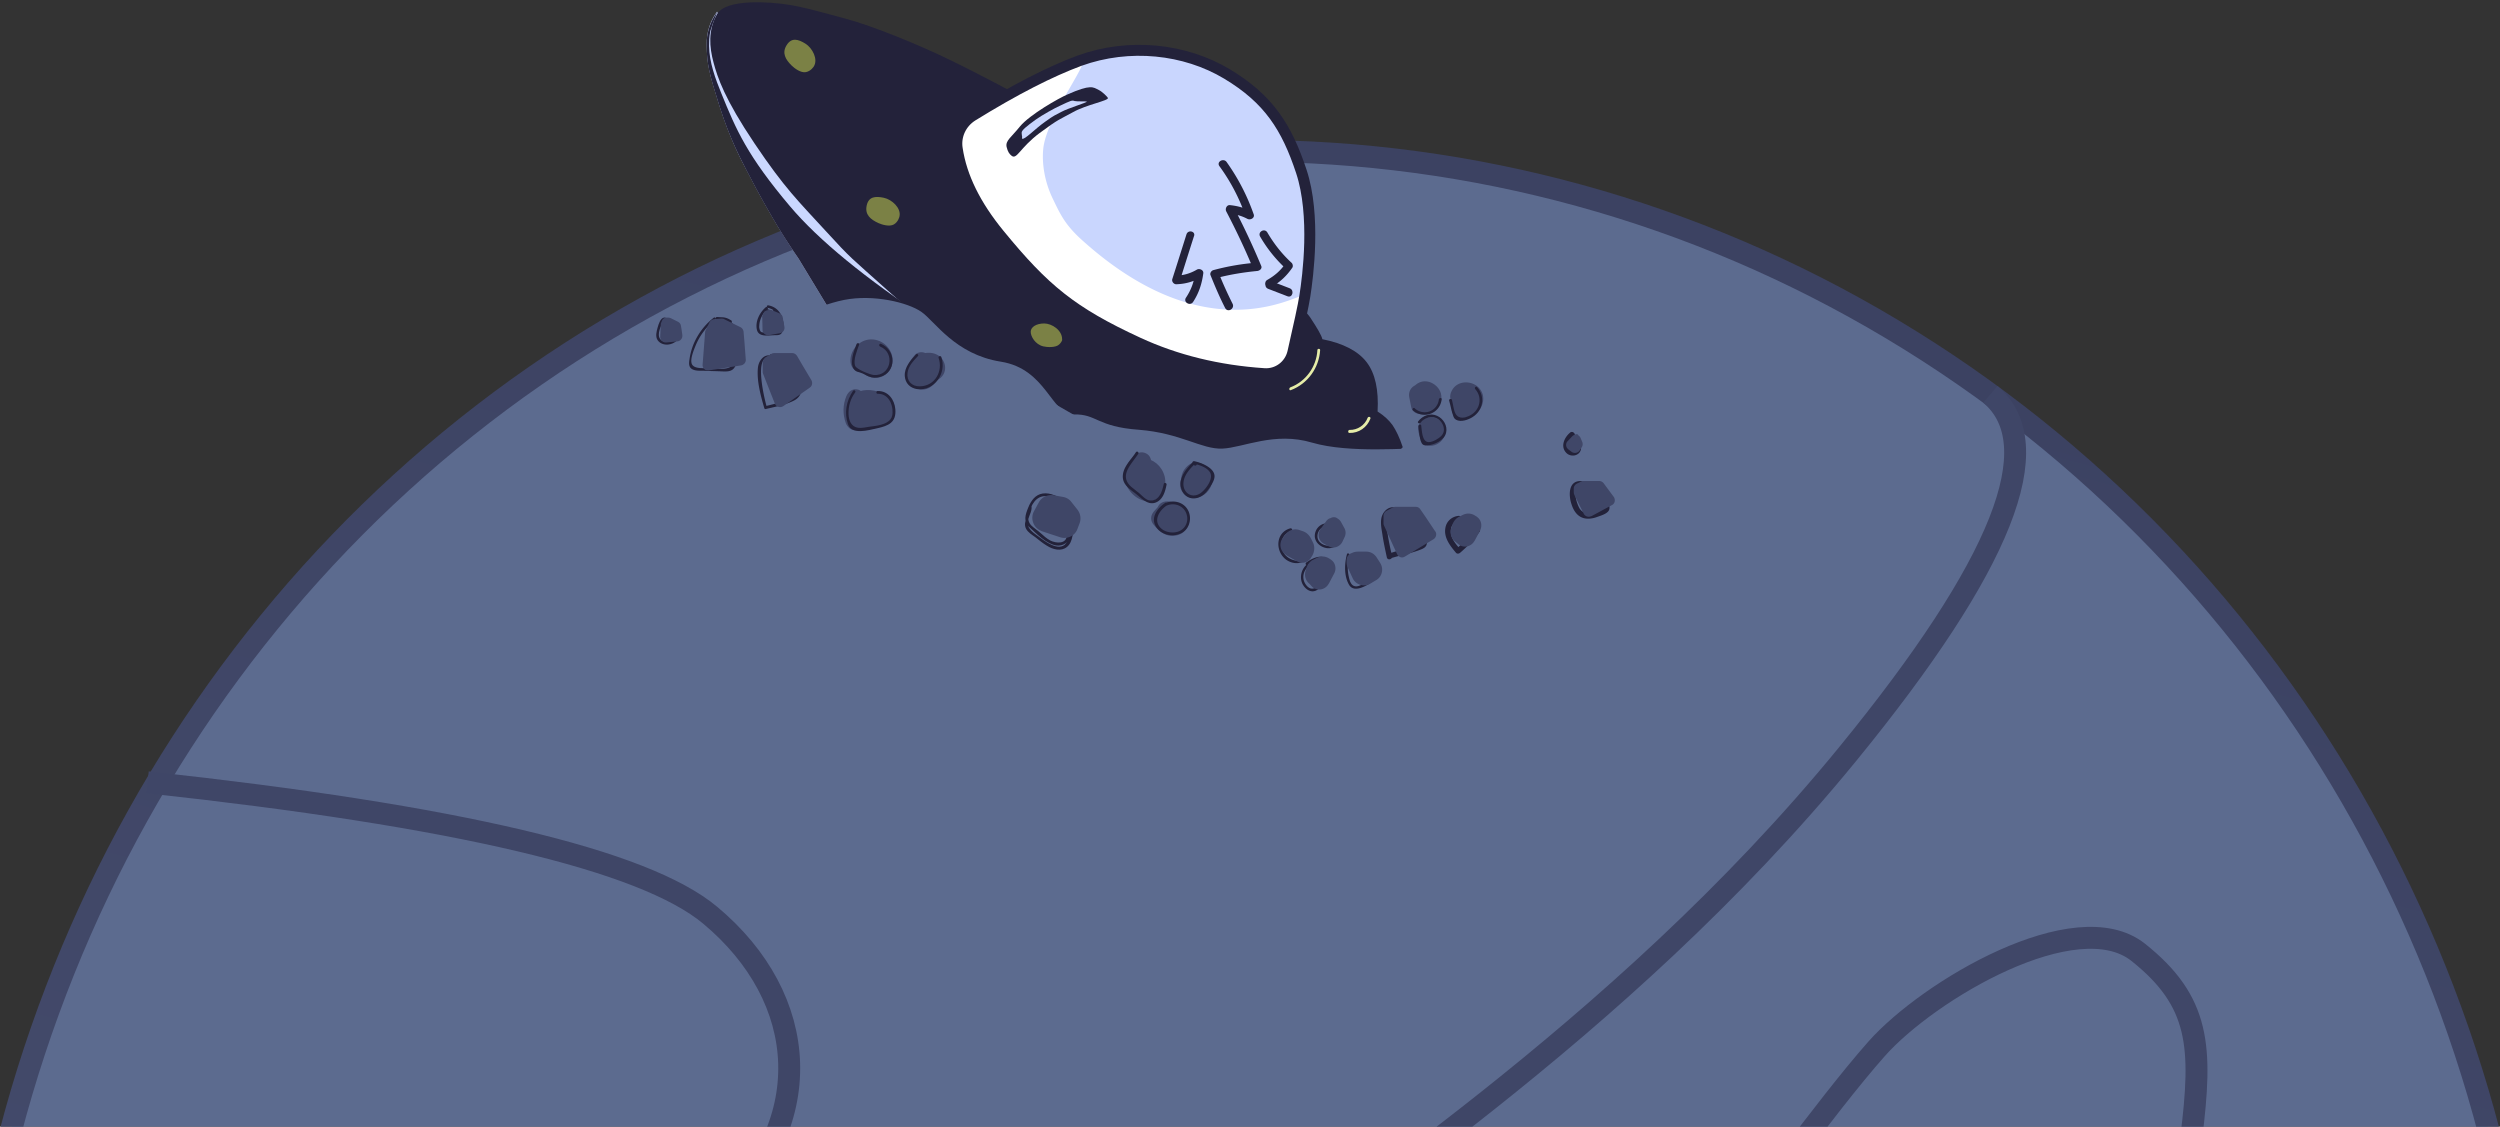 <svg width="912" height="411" xmlns="http://www.w3.org/2000/svg"><rect width="100%" height="100%" fill="#333333" stroke="none"/><defs><linearGradient x1="50.004%" y1="-.004%" x2="25.81%" y2="97.018%" id="a"><stop stop-color="#3C4262" offset="0%"/><stop stop-color="#495172" offset="100%"/></linearGradient></defs><g fill="none" fill-rule="evenodd"><g transform="translate(-13 55)" stroke-width="8"><ellipse stroke="url(#a)" fill="#5C6B8F" fill-rule="nonzero" cx="468.909" cy="485.214" rx="468.456" ry="485.158"/><path d="M739.08 88.862c21.701 18.474 4.34 62.185-51.984 131.132-84.485 103.472-192.994 169.19-216.11 192.206-23.114 23.016-60.36 62.69-16.452 126.287 43.908 63.597 125.567 70.36 210.255 63.496 38.054-3.028 98.112-14.536 167.457-46.133 22.307-10.196 57.333-30.79 105.077-61.78" stroke="#3F4667"/><path d="M639.958 400.591c-7.974 8.076-32.805 40.278-25.84 73.289 6.964 33.01 38.558 38.158 54.506 38.158 15.949 0 48.754-15.546 70.355-30.385 14.333-9.893 27.758-23.723 40.375-41.591 19.28-31.294 30.282-57.945 33.007-80.052 4.138-33.111 3.23-49.667-19.38-67.636-22.61-17.868-76.41 13.83-95.387 35.231-18.977 21.401-49.662 64.81-57.636 72.986z" stroke="#404768"/><path d="M66.829 230.392c112.748 12.215 181.184 28.367 205.208 48.455 36.136 30.083 40.779 76.721 0 112.053-40.78 35.332-106.692 7.066-149.187 48.657-42.495 41.59-39.67 65.314-33.815 91.56 5.855 26.247 36.843 57.642 94.782 68.04 57.938 10.397 135.964 0 165.74 21.3 29.778 21.4 34.118 36.543 34.118 73.591 0 36.947-21.5 64.102-45.826 104.179-24.326 40.076-23.014 97.516 45.826 91.358 68.84-6.158 72.878-54.512 185.626-107.409 75.2-35.23 172.201-49.97 290.905-44.215" stroke="#3F4667"/></g><path d="M261.576 4.24c-2.61 3.573-3.871 7.666-3.785 12.28.139 6.869.793 9.834 4.676 22.1 3.882 12.267 8.076 19.984 9.88 23.438 1.803 3.454 4.535 8.793 9.112 16.672 3.046 5.286 6.407 10.52 9.884 15.67l11.991 19.785 34.36 11.473 26.875 7.118.768-24.204-72.752-43.309-31.01-61.022z" fill="#CBD8FF" fill-rule="nonzero"/><path d="M261.675 4.256c-2.625 3.673-3.986 7.75-3.9 12.363.139 6.87.793 9.835 4.676 22.102 3.882 12.266 8.092 19.883 9.88 23.437 1.803 3.454 4.535 8.792 9.112 16.672 3.046 5.286 6.407 10.52 9.9 15.57l11.991 19.785 34.36 11.473 26.875 7.118-25.5-15.793c-23.407-15.46-40.33-29.281-50.834-41.677-15.665-18.527-19.69-27.955-25.058-41.172-2.133-5.244-4.439-11.332-4.504-17.373.022-1.427.007-3.27.454-5.447.42-1.365 1.198-3.694 2.548-7.058z" fill="#23223A" fill-rule="nonzero"/><path d="M428.644 75.366l-48.181-35.84c-14.4-7.8-25.45-13.536-33.23-17.324-11.662-5.73-28.745-12.73-39.139-15.5-10.394-2.77-14.586-4.047-20.668-5.01-6.081-.964-22.62-2.357-25.908 3.561-3.288 5.919-2.709 11.938-1.237 17.486s4.024 13.311 15.025 29.67c11.001 16.357 15.9 20.915 25.745 31.673 9.844 10.757 8.837 9.371 22.795 21.905 9.31 8.322 18.73 15.947 28.393 22.69l60.052 34.45 63.299 37.825 36.137-37.816c-1.173-3.559-2.49-6.22-3.732-8.052-1.259-1.733-3.031-3.444-5.45-4.952.434-7.903-.859-13.934-3.995-18.008s-8.518-6.868-16.148-8.383c-.293-1.375-1.824-3.968-4.378-7.848-2.569-3.78-10.07-9.976-22.55-18.29l-26.83-22.237z" fill="#23223A" fill-rule="nonzero"/><path d="M354.796 42.206c15.406-9.518 28.413-16.146 39.051-20.082 18.102-6.536 38.399-4.343 53.707 4.827s22.937 21.008 28.602 36.214c5.665 15.206.868 37.75-.237 44.73-.584 3.688-2.089 10.605-4.397 20.664-1.173 4.822-5.577 8.11-10.525 7.736-16.687-1.11-31.935-4.854-45.843-11.247-24.285-11.205-34.31-19.538-50.75-39.62-8.648-10.568-13.76-20.883-15.303-31.144-.685-4.707 1.5-9.472 5.695-12.078z" fill="#C9D6FE" fill-rule="nonzero"/><path d="M354.796 42.206c15.406-9.518 28.428-16.245 39.151-20.066 5.527-1.987-12.153 19.947-13.366 32.122-.537 5.332.446 12.029 3.534 18.344 2.767 5.753 4.508 9.606 11.143 15.46 48.256 43.11 81.397 16.47 80.845 19.96-.585 3.689-2.089 10.605-4.398 20.664-1.172 4.823-5.577 8.111-10.525 7.736-16.686-1.11-32.034-4.869-45.842-11.247-24.286-11.205-34.294-19.638-50.75-39.62-8.649-10.568-13.744-20.982-15.287-31.243a11.645 11.645 0 0 1 5.495-12.11z" fill="#FFF" fill-rule="nonzero"/><path d="M354.796 42.206c15.406-9.518 28.413-16.146 39.051-20.082 18.102-6.536 38.399-4.343 53.707 4.827s21.846 19.507 27.17 35.579c5.323 16.071 2.4 38.4 1.295 45.38-.585 3.69-2.089 10.605-4.398 20.665-1.172 4.822-5.576 8.11-10.525 7.736-16.686-1.11-32.034-4.87-45.842-11.247-24.286-11.205-34.31-19.539-50.75-39.62-8.649-10.568-13.76-20.883-15.303-31.144-.785-4.723 1.4-9.488 5.595-12.094z" stroke="#23223A" stroke-width="4"/><path d="M391.377 40.948c-5.039 2.779-4.96 2.28-12.136 7.583-7.192 5.402-8.301 9.826-10.205 8.297-.819-.64-1.406-1.449-1.835-3.254-.45-2.32 1.665-3.416 4.852-7.408 3.665-4.428 14.32-10.406 17.28-11.674 8.682-3.838 9.421-2.699 11.504-1.653 1.333.62 3.174 2.546 3.326 2.877.456.992-7.847 2.437-12.786 5.232z" fill="#23223B" fill-rule="nonzero"/><path d="M387.21 40.799c-2.461 1.347-2.414 1.048-5.994 3.65-3.68 2.585-7.497 6.682-8.33 6.141-.184-.131.11-.698-.058-.929-.068-.215-.073-.829-.126-1.144-.156-.944 1.823-2.47 5.172-4.904 2.079-1.51 7.233-4.374 8.655-4.966 4.2-1.992 4.53-2.145 5.495-1.787.583.194 4.382.08 4.466.196.152.33-6.818 2.395-9.28 3.743z" fill="#C9D6FE" fill-rule="nonzero"/><path d="M273.57 125.313c6.378-5.428 23.752-13.817 34.405-15.912 10.654-2.094 23.157.909 28.13 4.354 4.973 3.445 12.256 15.534 29.005 18.187 16.749 2.653 18.378 19.468 26.69 19.252 8.312-.217 8.284 4.48 23.643 5.584 15.343 1.204 22.876 7.2 30.49 6.873 7.614-.327 18.984-6.294 32.74-2.173 13.674 4.005 35.28 1.806 40.542 2.128 2.64.112 10.491 18.935 14.488 33.06 4.113 14.04-2.985 31.108-7.877 33.604-9.752 4.792-21.965 19.313-42.126 17.551-20.16-1.762-27.66-22.165-45.405-24.975-17.746-2.81-22.459 9.525-46.47 7.562-24.029-1.864-24.847-12.828-39.901-15.212-15.054-2.384-15.828 2.501-34.808 1.028-18.98-1.473-43.324-9.723-57.974-21.753-14.62-12.23 8.05-63.729 14.428-69.158z" fill="#5C6B8F" fill-rule="nonzero"/><path d="M432.812 85.526c-1.716 5.452-3.432 10.903-5.148 16.253-.302.909.505 1.918 1.413 1.918 3.331-.1 6.259-.909 9.186-2.625-.808-.403-1.514-.908-2.322-1.312-.403 3.331-1.514 6.158-3.33 8.883-1.01 1.616 1.513 3.13 2.624 1.515 2.12-3.23 3.23-6.663 3.734-10.499.101-1.211-1.413-1.817-2.321-1.312-2.423 1.413-4.845 2.12-7.671 2.22.504.606 1.009 1.313 1.413 1.919 1.716-5.452 3.432-10.903 5.148-16.253.807-1.817-2.12-2.625-2.726-.707zM449.669 110.864c-1.817-3.634-3.533-7.369-5.047-11.205-.303.606-.707 1.211-1.01 1.817 4.947-1.312 9.893-2.12 15.04-2.624.909-.101 1.918-.909 1.414-1.919a272.712 272.712 0 0 0-9.993-21.3c-.404.808-.909 1.515-1.313 2.322 2.423.303 4.24.808 6.36 1.918 1.11.505 2.725-.404 2.22-1.716-2.422-6.864-5.652-13.123-9.892-19.08-1.11-1.513-3.734-.1-2.624 1.515 4.138 5.653 7.267 11.71 9.589 18.272.707-.606 1.514-1.11 2.22-1.716-2.624-1.313-5.046-2.02-7.973-2.322-1.212-.101-1.817 1.413-1.313 2.322 3.533 6.763 6.763 13.527 9.69 20.593a23.288 23.288 0 0 0 1.414-1.918 85.357 85.357 0 0 0-15.848 2.726c-.706.202-1.312 1.11-1.01 1.817 1.616 4.038 3.332 8.076 5.35 12.013 1.01 1.817 3.533.201 2.726-1.515z" fill="#23223A" fill-rule="nonzero"/><g fill="#23223A" fill-rule="nonzero"><path d="M462.628 105.364c2.318.907 4.736 1.814 7.054 2.721 1.814.706 2.62-2.217.806-2.922-2.317-.907-4.736-1.814-7.054-2.721-1.814-.705-2.62 2.217-.806 2.922z"/><path d="M463.837 104.66c3.124-1.714 5.543-4.032 7.558-6.954.404-.504.202-1.411-.201-1.814-3.527-3.225-6.45-6.954-8.868-11.086-1.008-1.713-3.628-.201-2.62 1.512a49.812 49.812 0 0 0 9.372 11.69c-.101-.605-.202-1.21-.202-1.814-1.713 2.52-3.83 4.333-6.45 5.845-1.814.907-.302 3.527 1.411 2.62z"/></g><g fill="#E6EDA8" fill-rule="nonzero"><path d="M470.907 142.318c6.147-2.318 10.28-8.062 10.682-14.613 0-.604-1.008-.604-1.008 0-.302 6.047-4.232 11.489-9.876 13.605-.604.302-.403 1.31.202 1.008zM492.271 157.938c3.427.101 6.45-2.015 7.66-5.24.201-.605-.706-.907-1.008-.302-1.008 2.72-3.729 4.534-6.652 4.434-.604.1-.604 1.108 0 1.108z"/></g><g fill-rule="nonzero"><path d="M509.956 185.473c-2.83-1.41-5.558.807-6.063 3.73-.304 1.914.1 3.829.404 5.743.404 2.822 1.01 5.543 1.617 8.365.303 1.31 2.223.705 1.92-.504a95.03 95.03 0 0 1-1.516-7.357c-.202-1.41-.606-2.822-.606-4.232 0-1.411.404-5.14 3.032-3.83 1.314.403 2.324-1.41 1.212-1.915z" fill="#23223A"/><path d="M508.137 203.411c3.437-1.007 7.277-1.713 10.612-3.124 1.82-.806 2.021-1.914 1.617-3.728-.707-2.52-1.112-5.845-3.234-7.66-2.223-1.813-5.66-2.519-8.287-3.426-1.213-.403-1.718 1.512-.506 1.915 2.022.806 4.245 1.411 6.266 2.318 2.527 1.21 2.83 3.628 3.538 6.047.303 1.108.808 2.015-.303 2.821-.809.605-2.628.806-3.639 1.109-2.122.604-4.245 1.21-6.468 1.915-1.415.201-.91 2.217.404 1.813zM531.989 188.194c-2.527.303-4.447 2.117-4.75 4.636-.506 3.426 1.819 6.349 3.941 8.868.404.403 1.01.303 1.415 0a43.672 43.672 0 0 0 7.176-7.76c.707-1.108-1.01-2.116-1.718-1.007-1.92 2.72-4.245 5.14-6.873 7.356h1.415c-1.213-1.511-2.628-3.023-3.133-4.938-.606-2.116 0-4.837 2.628-5.14 1.213-.2 1.213-2.216-.101-2.015zM576.76 175.497c-4.648-.202-4.547 5.14-3.537 8.263 1.415 4.636 4.447 6.45 9.096 4.938 1.314-.504 3.74-1.108 4.548-2.418.91-1.512-.606-3.326-1.213-4.636-.91-1.713-1.718-4.132-3.436-5.14-1.819-1.007-4.649-.705-6.569-.806-1.314-.1-1.314 1.915 0 2.016 1.112 0 2.223.1 3.335.201 1.82.1 2.527.403 3.537 2.016.809 1.209 3.032 4.535 2.022 5.643-.607.605-2.224 1.008-3.032 1.21-1.92.604-3.84.705-5.155-1.11-1.111-1.612-3.335-8.363.506-8.162 1.213 0 1.213-2.015-.101-2.015zM572.718 157.86c-2.021 1.714-3.537 4.939-1.415 7.257 1.617 1.814 4.952 1.31 5.458-1.31.202-1.31-1.718-1.814-1.92-.504-.304 1.612-2.224.806-2.426-.403-.303-1.512.808-2.721 1.82-3.628.909-.907-.607-2.318-1.517-1.411zM470.743 192.73c-4.952 1.31-5.66 7.255-2.425 10.681 2.83 3.024 8.792 2.923 9.095-2.015 0-.605-1.01-.605-1.01 0-.202 5.039-6.468 3.225-8.085.302-1.719-3.023-.809-6.953 2.83-7.961.505-.202.201-1.109-.405-1.008zM483.78 190.915c-2.425.202-4.244 2.318-4.143 4.838.202 2.418 2.425 4.03 4.649 4.232 2.628.202 4.952-1.814 5.457-4.434.506-2.721-1.313-5.14-3.84-6.047-.607-.201-.91.706-.303 1.008 4.244 1.512 3.941 8.365-.91 8.566-1.617 0-3.436-.907-3.941-2.52-.607-2.015.808-4.333 2.93-4.433.708-.303.708-1.31.102-1.21zM491.36 202.202c-.91 3.427-1.111 7.961.809 11.186 1.516 2.52 4.851 1.008 6.771-.1 2.527-1.411 3.942-3.73 2.83-6.55-1.213-3.125-4.649-4.234-7.68-4.435-.607-.1-.607.907 0 1.008 2.425.201 5.255.907 6.467 3.325 1.516 2.822-.303 4.938-2.728 6.148-.91.403-2.224 1.209-3.234 1.108-1.92-.1-2.325-2.418-2.628-3.83-.506-2.519-.404-5.038.303-7.457.202-.705-.809-1.008-.91-.403zM476.605 206.032c-2.021 1.814-2.628 4.938-1.314 7.255.707 1.21 1.92 2.318 3.335 2.42 1.516.1 2.426-.908 3.436-1.815 2.224-2.318 4.75-5.643 2.83-8.868-1.92-3.426-5.963-1.613-8.388.201-.506.404 0 1.21.505.907 2.021-1.511 6.064-3.728 7.277.101.808 2.52-.91 4.737-2.527 6.45-.91.907-1.92 2.318-3.537 2.015-1.213-.302-2.122-1.612-2.527-2.72-.606-1.915 0-3.93 1.516-5.24.607-.404-.1-1.11-.606-.706zM281.75 129.845c-2.93-1.008-4.952 1.612-5.255 4.233-.505 4.837 1.01 10.279 2.325 14.814.1.302.303.403.606.302 3.335-.806 7.378-1.512 10.511-3.225 2.426-1.41 2.729-3.628 2.324-6.147-1.01-5.845-4.143-11.489-11.016-10.582-.606.101-.606 1.109 0 1.008 5.963-.705 8.793 3.93 9.804 9.07.303 1.612.707 3.527-.607 5.039-1.01 1.008-2.627 1.41-3.941 1.814-2.426.806-4.851 1.41-7.378 2.015l.606.303c-.808-2.721-5.154-20.256 1.718-17.838.607.403.91-.604.304-.806zM279.325 112.109c-2.223 1.914-3.84 5.14-3.234 8.062.606 3.023 4.346 2.116 6.67 2.116 1.011 0 2.022 0 2.527-1.008.505-1.108.303-2.62-.101-3.628-.91-2.62-3.133-4.535-5.76-4.938-.607-.1-.91.907-.304 1.008 1.92.302 3.537 1.31 4.447 2.922.505.807 1.01 2.016.91 2.923-.203 1.612-1.415 1.814-2.73 1.713h-2.627c-1.213 0-1.82.1-2.122-1.612-.101-.403 0-.806 0-1.21.202-2.217 1.313-4.232 2.93-5.643.607-.403-.202-1.109-.606-.705z" fill="#23223A"/><path d="M280.134 112.31c1.92.403 3.335 1.612 4.143 3.426l.708-.705a5.285 5.285 0 0 1-2.022-1.915l-.707.706c1.82 1.209 2.729 3.124 2.527 5.24-.101.605.91.605 1.01 0 .202-2.52-.91-4.736-3.032-6.147-.404-.303-.91.302-.707.705a6.399 6.399 0 0 0 2.324 2.318c.506.302.91-.202.708-.705-.809-2.016-2.527-3.427-4.75-3.83-.607-.201-.91.806-.202.907zM260.325 115.938c-4.75 3.729-7.984 9.17-8.793 15.116-.303 1.814-.303 3.326 1.718 3.93 1.314.404 3.032.202 4.346.303 1.92.1 3.942.1 5.862.202 2.324.1 4.042 0 4.952-2.318 1.01-2.52 1.617-5.543 1.314-8.264-.606-5.24-5.357-8.667-10.612-7.558-.606.1-.404 1.108.303 1.008 5.458-1.109 9.5 3.023 9.4 8.263 0 1.713-.405 4.636-1.416 6.248-1.516 2.419-5.558 1.512-7.984 1.411-2.021-.1-6.771.706-7.175-2.015-.304-1.713.808-4.434 1.414-5.946 1.516-3.83 4.043-7.155 7.277-9.775.607-.303-.1-1.008-.606-.605z" fill="#23223A"/><path d="M262.245 116.744c1.617-.302 2.83.101 4.144 1.008.1-.302.303-.605.404-.907-1.112-.403-2.223-.705-3.335-1.109-.505-.201-.91.706-.404.907 2.93 1.21 6.266 3.326 6.569 6.853.303 3.326-2.123 7.458-3.234 10.582-.202.604.707.907 1.01.302 1.617-4.132 3.437-9.07 1.617-13.504-1.313-3.124-4.042-5.341-7.478-5.24-.607 0-.607 1.007 0 1.007 3.84-.201 6.569 3.125 7.074 6.652.506 3.728-.91 7.356-2.223 10.783.303.1.606.201 1.01.302.809-2.217 1.617-4.535 2.426-6.752.606-1.713 1.112-3.426.606-5.24-.91-3.225-4.042-5.24-6.973-6.55-.101.302-.303.604-.404.906 1.111.403 2.223.706 3.335 1.109.606.201.808-.605.404-.907-1.516-1.109-3.032-1.411-4.851-1.109-.607 0-.303 1.008.303.907zM243.245 117.349c.505-.706-.101-1.512-.91-1.512-1.415.101-2.122 2.52-2.425 3.628-.405 1.411-.91 3.326 0 4.636.808 1.21 2.324 1.713 3.739 1.612 2.527-.201 5.053-2.318 4.649-5.039-.303-3.023-3.74-5.14-6.57-4.131-.606.201-.302 1.209.304 1.007 3.942-1.41 7.479 4.132 3.537 6.55-1.314.807-3.537 1.009-4.649-.301-1.516-1.714.303-5.442 1.415-6.954-.303.504.505 1.008.91.504zM375.438 184.566c.607 2.923-2.627 5.543-1.111 8.365.707 1.31 2.223 2.217 3.335 3.023 1.415 1.109 2.729 2.217 4.245 3.124 2.223 1.411 5.255 2.217 7.377.403 2.224-1.814 2.224-5.845 2.325-8.566.1-3.225-.809-6.046-3.335-8.062-2.123-1.713-5.054-3.225-7.883-2.822-2.73.404-4.245 2.62-5.256 5.04-1.112 2.72-1.92 5.139.404 7.255 2.527 2.318 6.165 6.047 9.703 6.651 2.526.403 5.053-1.209 4.952-3.83 0-.604-1.01-.604-1.01 0 0 3.427-3.942 3.125-6.065 2.016-1.314-.705-2.425-1.713-3.537-2.72-1.112-1.008-2.426-1.815-3.436-2.822-1.415-1.512-1.213-3.527-.506-5.341 1.112-3.326 3.336-6.148 7.378-5.04 3.133.908 6.468 3.326 7.176 6.652.606 2.52.404 5.946-.404 8.465-1.718 5.744-7.277 2.116-10.208-.1-2.223-1.714-5.457-3.326-4.548-6.652.505-1.915 1.617-3.325 1.213-5.34.1-.606-.91-.404-.809.301z" fill="#23223A"/><g fill="#3F4667"><path d="M313.788 132.163c-.303-2.217 1.516-4.636 3.84-4.737 2.325-.1 4.448 1.915 4.448 4.132 0 .806-.303 1.713-.91 2.217-1.01 1.008-2.93.807-3.941-.201-1.011-1.008-1.314-2.62-1.112-4.031"/><path d="M317.326 132.163c0-.403-.101-.907.303-1.21.505-.302.404 0 .707.202.607.403.203.403.203.403-.203 0 1.414-1.108 1.212-.604-.1.201 0-1.31 0-1.512.202-1.915-1.819-3.527-3.537-3.527-2.122 0-3.335 1.612-3.537 3.527-.506 3.93 2.021 7.961 6.064 8.364 4.548.504 7.782-3.93 6.67-8.162-1.01-3.83-4.851-6.35-8.692-5.745-3.84.605-6.771 4.334-6.468 8.163.202 1.915 1.516 3.527 3.537 3.527 1.82.101 3.74-1.511 3.538-3.426z"/></g><g fill="#3F4667"><path d="M312.171 145.566c-1.111 2.419-1.212 5.341-.202 7.86 1.92-.2 3.84-.402 5.761-.604 1.82-.202 4.144-.705 4.649-2.52.505-1.511-.606-3.123-2.021-3.829-1.415-.705-3.032-.605-4.65-.605-1.111 0-2.728.706-2.324 1.714"/><path d="M308.735 144.558c-1.314 3.124-1.314 6.652-.202 9.776.505 1.31 1.82 2.72 3.436 2.62 3.335-.403 7.58-.202 10.612-1.915s4.447-5.341 2.729-8.465c-3.032-5.644-16.373-6.45-15.261 2.015.303 1.915 2.729 2.923 4.346 2.419 2.021-.605 2.729-2.419 2.425-4.333 0-.101 0-.303-.1-.403v1.914c0-.1.1-.201.1-.403l-.91 1.512c-.302.302-.808 0 .405.1.606 0 1.213-.1 1.718.101.101 0 .809.303.809.303.303.302.303.1.202-.806.303-.303.404-.303.1-.101-.504-.101-1.717.403-2.324.504-1.617.201-3.335.403-4.952.503 1.112.907 2.325 1.714 3.436 2.62-.808-2.116-.707-3.93.203-6.046.707-1.713-.809-3.83-2.426-4.333-2.021-.605-3.638.705-4.346 2.418z"/></g><g fill="#3F4667"><path d="M336.326 131.961c-1.01 1.21-2.122 2.52-2.122 4.031 0 1.613 1.617 3.225 3.032 2.52 1.111-.605 1.313-2.116 2.425-2.822.404-.201.91-.302 1.213-.605.808-.705.303-2.217-.707-2.72-1.011-.504-2.224-.202-3.336 0"/><path d="M333.8 129.442c-2.325 2.62-4.346 6.147-2.426 9.674 2.021 3.528 6.771 4.132 9.298.907.202-.302.404-.604.707-.907.101-.1.101-.201.202-.302.203-.302.304-.403.101-.201l-.505.302c.202-.302 1.01-.403 1.314-.605 1.718-1.108 2.527-2.922 2.223-4.938-.303-1.814-1.516-3.426-3.234-4.132-1.819-.806-3.74-.604-5.558-.1-1.82.403-2.931 2.52-2.426 4.333.506 1.915 2.527 2.923 4.346 2.419.303-.101 1.01-.303 1.112-.202-.101-.1-.708-.302-.91-.605-.1-.302-.202-.604-.202-.907.303-.604.707-1.209 1.01-1.814.405-.1.304-.1-.201.101l-.607.303a4.487 4.487 0 0 0-1.112.806c-.505.504-.91 1.108-1.313 1.612-.101.202-.304.403-.405.605-.1.201-.1.201 0 .1.202-.302.405-.402.809-.503.707-.202 1.213 0 1.617.403.303.302-.101.705.202.201.303-.604.606-.907 1.01-1.31 1.213-1.41 1.416-3.527 0-4.938-1.313-1.511-3.739-1.713-5.053-.302z"/></g><g fill="#3F4667"><path d="M416.572 168.543c-1.92 1.31-3.032 3.729-2.628 6.047.405 2.317 2.325 4.232 4.65 4.736.404.1.909.1 1.414 0 .506-.202.809-.605 1.112-1.008 1.92-3.023-.606-7.659-4.144-7.76"/><path d="M414.753 165.52c-3.335 2.418-5.357 6.45-4.144 10.581 1.112 3.83 5.357 7.458 9.5 6.651 4.043-.806 5.66-5.34 4.75-8.969-1.01-3.83-4.143-6.45-8.085-6.752-4.548-.403-4.548 6.652 0 7.055.505 0 1.01.806 1.213 1.209.101.202 0 .504.101.605.101.1.101.302-.101.504-.404.302-.101.1.91-.706 0-.1-.708-.403-.91-.605-.303-.302-.606-.705-.708-1.108-.202-.806.203-1.915.91-2.419 1.516-1.108 2.325-3.023 1.314-4.837-.809-1.512-3.133-2.318-4.75-1.21z"/></g><g fill="#3F4667"><path d="M434.157 176.101c-.404.504-.202 1.411.405 1.814.606.403 1.313.302 2.021.1 1.314-.503 2.324-1.813 2.223-3.224-.1-1.41-1.313-2.62-2.728-2.52-1.011.706-1.617 2.016-1.516 3.226"/><path d="M431.125 174.287c-2.02 3.427.809 7.66 4.75 7.357 3.336-.202 6.064-2.923 6.368-6.248.303-2.923-1.92-5.946-4.852-6.55-2.223-.505-3.941.503-5.255 2.317-.91 1.21-1.314 2.822-1.314 4.334 0 1.814 1.617 3.627 3.538 3.527 1.92-.101 3.537-1.512 3.537-3.527v-.101c.1-.403.1-.403 0-.101.202-.302.202-.403 0-.1.202-.202.303-.303.505-.404-.808.302-1.617.706-2.527 1.008-.1 0-.808-.403-.404-.1.303.2-.1-.102-.202-.202-.101-.303-.101-.404-.202-.706.101.504.101.202.101-.1 0-.303-.202.302 0 0 .202-.303-.404.402.101-.101-.404.403-.202-.101-.101 0 .404-.101.809 0 1.112.503 1.213.404 1.415 1.31.808 2.721.91-1.612.405-3.93-1.314-4.837-1.516-.806-3.638-.302-4.649 1.31z"/></g><g fill="#3F4667"><path d="M425.769 186.38c-.809.907-1.516 1.814-2.325 2.62.91 1.11 1.82 2.218 3.235 2.721 1.313.504 3.133.101 3.638-1.31.404-1.108-.303-2.317-1.213-3.023-1.01-.504-2.223-.806-3.335-1.008"/><path d="M423.242 183.962c-.808.907-1.516 1.814-2.324 2.62-1.314 1.612-1.314 3.426 0 4.938 1.415 1.713 3.133 3.326 5.356 3.83 2.224.402 4.548-.101 6.064-1.815 1.82-1.914 1.82-4.837.506-7.054-1.415-2.217-3.841-3.124-6.267-3.527-1.92-.302-3.84.504-4.345 2.419-.506 1.713.606 4.03 2.425 4.333.607.1 1.82.302 2.123.504.505.302 0 .403 0-.504 0-.403.303-.907.606-1.109.202-.1.91-.201.202-.1.505 0 .505.201 0-.101-.505-.302-1.213-1.21-1.718-1.814v4.938c.809-.907 1.516-1.814 2.325-2.62 1.212-1.411 1.414-3.527 0-4.938-1.213-1.31-3.639-1.512-4.953 0z"/></g><g fill="#3F4667"><path d="M517.536 144.054c.203 1.21.506 2.318.708 3.528 1.819.504 4.042-.807 4.042-2.62 0-1.915-2.93-3.024-4.042-1.411"/><path d="M514.1 144.961c.202 1.21.505 2.318.708 3.528.202 1.209 1.313 2.217 2.425 2.418 4.447 1.109 9.702-2.62 8.389-7.457-.607-2.016-2.325-3.527-4.245-4.132-2.426-.705-4.65.302-6.064 2.318-1.112 1.512-.303 4.03 1.314 4.837 1.819 1.008 3.638.302 4.85-1.31-.201.302-.403.605-.707.705-.505.202-.707.303-.404.202h-.202c-.707.1.404.1-.404 0-.607-.1-.101 0 0 0 .404.1-.708-.403-.202-.1-.101-.102-.607-.505-.304-.202.304.302-.1-.101-.202-.303-.1-.201-.1-.302-.202-.504.101.303.101.202 0-.1-.1-.202-.1-.303 0-.504.101-.303.101-.303 0-.101-.1.403.303-.605.101-.202-.1.202-.1.101.101-.1.202-.202.202-.202 0 0l-.202.201.303-.302c-.505.302.203-.1.203 0 0 0-.506.1-.405.1 0-.2.809 0 .101 0-.505-.1.91.202.101 0l2.426 2.42c-.202-1.21-.505-2.319-.707-3.528-.405-1.814-2.628-3.023-4.346-2.418-1.92.806-2.83 2.62-2.426 4.534z"/></g><g fill="#3F4667"><path d="M520.77 156.45c.102.907.405 1.713.91 2.52 1.01.1 1.92-.807 1.92-1.714 0-.907-1.01-1.814-2.021-1.612"/><path d="M517.435 157.458c.304 1.713 1.011 3.628 2.527 4.635 2.021 1.31 4.851.101 6.165-1.612 1.314-1.612 1.415-3.93.404-5.643-.91-1.613-2.93-2.822-4.85-2.62-.91.1-1.82.302-2.528 1.007-.606.605-1.111 1.613-1.01 2.52.1 1.813 1.516 3.728 3.537 3.527.606-.101-.707-.202-.303-.101.404.1-.809-.403-.303-.1-.101-.102-.304-.202-.405-.303-.303-.504-.404-.605-.303-.403.101.201.101.1-.1-.202-.102-.302-.203-.504-.203-.806 0-.1.202-.907 0-.403.101-.303.202-.504.404-.706.202-.201.202-.302.101-.1-.303.302.708-.404.202-.202.203-.1.304-.202.506-.202.606-.1.808-.1.404-.1 1.01.604 2.021 1.209 3.032 1.713-.101-.1-.202-.504-.303-.605.202.202.303.706.1.101l-.302-1.21c-.101-.805-.91-1.712-1.617-2.116-.809-.403-1.92-.604-2.73-.403-.808.303-1.717.807-2.121 1.613-.506.907-.506 1.713-.304 2.72z"/></g><g fill="#3F4667"><path d="M533.303 144.558c-.405 1.512-.506 3.124-.203 4.636 2.123-.1 4.548-1.512 4.447-3.628-.1-1.21-1.01-2.318-2.223-2.419-1.213-.201-2.426.605-2.83 1.714"/><path d="M529.866 143.55c-.505 2.218-.505 4.233-.202 6.45.202 1.411 2.022 2.721 3.436 2.62 2.224-.201 4.447-.907 6.064-2.519s2.325-4.031 1.718-6.248c-1.515-5.14-9.196-6.047-11.42-1.008-.808 1.713-.505 3.83 1.314 4.837 1.516.907 4.043.504 4.851-1.31.202-.403.202-.403 0-.1-.303.201-.303.201-.101 0 .303-.202-.303.1-.505.1a.76.76 0 0 1-.708-.504c-.1-.201 0-.907-.1-.201 0 0 .1-1.008.302-.907.101.1-.808.605-.202.302-.1.101-.91.403-.303.202-.202.1-1.415.302-.707.201 1.111.907 2.223 1.714 3.436 2.62-.101-.705 0-1.914.202-2.72.404-1.814-.606-3.83-2.426-4.334-2.02-.403-4.143.706-4.649 2.52z"/></g><path d="M414.349 165.016c-1.719 2.72-4.65 5.24-4.75 8.667-.102 3.124 2.526 4.736 4.75 6.45 2.02 1.612 4.345 4.232 7.175 3.224 2.729-1.008 3.537-4.031 4.043-6.55.1-.605-.809-.907-1.01-.303-.607 2.721-1.618 6.35-5.155 6.047-1.415-.1-3.032-2.016-4.043-2.822-.808-.605-1.617-1.31-2.425-1.915-5.054-4.232-.202-8.364 2.324-12.294a.52.52 0 0 0-.91-.504zM425.061 183.458c-3.031 2.015-5.66 5.744-3.031 9.17 1.92 2.52 5.66 3.326 8.59 2.016 3.032-1.31 4.245-4.938 3.032-7.961-1.415-3.427-5.356-4.535-8.59-3.124-.607.302-.102 1.108.505.907 2.93-1.31 6.57.1 7.378 3.426.707 2.72-.809 5.442-3.538 6.147-1.92.504-4.346.101-5.861-1.31-3.032-2.822-.607-6.55 2.122-8.364.404-.403-.101-1.31-.607-.907zM435.168 168.543c-2.426 2.52-5.154 5.543-4.346 9.271.607 2.923 3.234 4.737 6.266 3.73 1.415-.505 2.527-1.412 3.437-2.621.91-1.21 2.425-3.326 2.526-4.938.303-3.225-4.851-5.24-7.378-5.744-.404-.101-.91.403-.606.705.202.202.404.504.505.706.405.503 1.314 0 .91-.504a3.063 3.063 0 0 1-.505-.706c-.203.202-.405.504-.607.706 2.021.403 4.952 1.31 6.064 3.225 1.415 2.418-1.92 6.65-3.84 7.76-3.234 1.813-6.165-.706-5.862-4.032.202-2.822 2.324-5.039 4.245-6.953.303-.403-.405-1.109-.809-.605zM515.414 149.698c4.043 3.426 9.904 1.108 10.51-4.031.102-.605-.909-.605-1.01 0-.505 4.333-5.457 6.248-8.793 3.325-.404-.503-1.111.202-.707.706z" fill="#23223A"/><path d="M517.435 155.543c.304 1.814.304 4.333 1.112 5.946.404.907 1.213 1.108 2.122 1.007 2.628-.201 6.266-1.914 6.873-4.635.606-2.52-1.01-5.14-3.234-6.148-2.527-1.209-5.357-.1-6.974 2.016-.404.504.506 1.008.91.504 1.415-1.915 4.144-2.721 6.266-1.411 2.021 1.31 3.133 4.233 1.314 6.147-.91 1.008-3.133 2.318-4.65 2.318-2.526-.1-2.425-4.333-2.728-6.147-.101-.504-1.112-.202-1.01.403zM528.654 146.17c.505 1.714.808 3.629 1.414 5.342.203.705.506 1.31 1.112 1.612 1.718 1.008 4.548 0 6.064-1.007 3.84-2.42 4.65-7.559 1.617-10.884-.404-.504-1.112.201-.707.705 2.728 3.023 1.819 7.458-1.617 9.473-1.82 1.008-4.346 1.713-5.559-.504-.707-1.31-.91-3.527-1.314-5.039-.202-.604-1.213-.302-1.01.303zM312.475 125.512c-.91 2.318-2.931 7.356-.607 9.573.607.605 1.415.605 2.123.907 1.01.303 1.819.907 2.83 1.31 1.414.605 2.83.605 4.244.202 6.064-1.713 5.862-9.775.303-12.093-.606-.202-.91.705-.303 1.008 5.66 2.318 3.942 10.884-2.324 10.38-1.213-.101-6.266-2.016-6.772-3.326-.808-2.116.708-5.643 1.415-7.659.303-.605-.606-.907-.91-.302zM334.204 129.24c-2.022 2.217-4.346 4.737-4.144 7.962.202 2.62 1.92 4.333 4.447 4.736 6.468.806 10.915-5.845 8.894-11.69-.203-.604-1.213-.302-1.011.303 1.718 4.837-1.314 10.279-6.771 10.38-3.032.1-4.953-2.016-4.548-4.939.303-2.418 2.122-4.333 3.739-6.046.505-.403-.202-1.109-.606-.706zM311.16 142.644c-2.425 3.527-3.233 8.062-1.818 12.093 1.414 4.03 7.377 2.217 10.611 1.511 4.144-.907 7.075-2.116 6.67-6.953-.302-3.527-2.627-6.752-6.467-6.651-.607 0-.607 1.007 0 1.007 3.739-.1 5.558 3.528 5.457 6.853-.101 4.233-4.952 4.737-8.287 5.14-1.314.201-3.032.604-4.346.403-2.527-.403-3.335-2.721-3.436-4.938-.101-2.923.707-5.644 2.425-7.961.405-.605-.505-1.109-.808-.504z" fill="#23223A"/><path d="M278.237 132.334v3.23c0 .303 0 .505.1.707l4.34 11.003c.405 1.01 1.616 1.514 2.625 1.11.101-.1.303-.1.404-.201l9.69-6.764c.909-.606 1.11-1.817.606-2.726l-3.432-5.754-1.817-3.13c-.404-.605-1.01-1.009-1.716-1.009h-6.662c-.404 0-.706.101-1.01.303l-2.22 1.313c-.505.605-.908 1.211-.908 1.918z" fill="#3F4667"/><path d="M574.598 158.52l-.404.202c-.303.1-.505.303-.707.505l-1.615 1.716c-.807.807-.706 2.12.101 2.826l.202.202 1.211.909c.909.606 2.221.404 2.827-.505l.504-.707.303-.504c.404-.606.404-1.313.202-1.918l-.606-1.414a1.57 1.57 0 0 0-.605-.807l-.202-.202c-.202-.505-.707-.505-1.211-.303z" fill="#404768"/><path d="M278.477 114.38l-.303.706c-.101.303-.202.505-.101.808l.1 4.442c0 1.11 1.01 2.019 2.12 1.918h.303l3.937-.707c1.11-.202 1.817-1.211 1.615-2.322v-.1l-.404-2.12-.202-1.212c-.1-.707-.605-1.211-1.21-1.514l-2.726-1.11c-.303-.101-.707-.202-1.01-.101l-.605.1c-.707.101-1.312.606-1.514 1.212zM258.838 117.548l-1.413 2.927c-.101.202-.202.505-.202.707l-.909 11.81c-.1 1.111.707 2.12 1.817 2.12h.505l11.709-1.816c1.01-.202 1.817-1.11 1.716-2.12l-.505-6.663-.303-3.533c-.1-.707-.505-1.312-1.11-1.615l-5.956-2.928c-.302-.202-.706-.202-1.11-.202l-2.624.202c-.606.101-1.312.505-1.615 1.11zM241.553 116.865l-.303.707c-.101.302-.202.504-.202.807l-.202 4.442c0 1.11.808 2.019 1.918 2.12h.303l4.037-.404c1.11-.101 1.918-1.11 1.817-2.22v-.102l-.303-2.12-.202-1.211c-.1-.707-.504-1.212-1.11-1.514l-2.624-1.313c-.303-.1-.606-.202-1.01-.202h-.605c-.606 0-1.212.404-1.514 1.01zM504.707 188.115v2.826c0 .303.1.606.202.808l4.744 10.398c.504 1.01 1.615 1.514 2.624 1.01.101 0 .101-.102.202-.102l10.498-6.36c.908-.605 1.21-1.817.706-2.725 0 0 0-.101-.1-.101l-3.433-5.148-2.018-2.928c-.404-.606-1.01-.908-1.716-.908h-7.369c-.303 0-.706.1-.908.201l-2.423 1.313c-.505.303-1.01 1.01-1.01 1.716zM491.234 204.365c0-1.01.505-1.918 1.413-2.423l.505-.201a5.036 5.036 0 0 1 2.12-.505h3.129c1.514 0 2.826.706 3.734 2.019l1.313 2.019c0 .1.1.1.1.202 1.313 2.12.606 4.946-1.514 6.157l-2.22 1.313c-.101.1-.303.202-.404.202-2.22 1.01-4.946 0-5.955-2.221l-1.817-3.937c-.303-.606-.404-1.212-.404-1.918v-.707zM485.456 188.977c.707-.404 1.615-.404 2.22 0l.304.202a3.48 3.48 0 0 1 1.211 1.211l1.211 2.221c.606 1.01.606 2.322.101 3.332l-.807 1.716c0 .1-.101.1-.101.202-1.01 1.716-3.23 2.422-4.946 1.413l-1.817-1.01c-.101-.1-.202-.1-.303-.201-1.615-1.11-2.019-3.433-.807-5.048l2.018-2.826c.303-.404.707-.808 1.11-1.01l.606-.202zM387.692 181.26l-3.431-.606c-2.12-.303-4.24.706-5.25 2.523l-1.816 3.332c-1.312 2.422-.404 5.552 2.019 6.864.302.101.504.303.807.404l6.763 2.22c2.523.808 5.35-.504 6.258-3.028l.808-2.12c.605-1.615.303-3.533-.808-4.946l-2.321-2.928c-.707-.908-1.817-1.514-3.029-1.716zM529.834 191.403c.404-1.211 1.312-2.322 2.321-2.826l1.413-.707c1.414-.707 2.928-.707 4.34.1l.808.506c.101 0 .101.1.101.1 1.514 1.01 2.02 3.231 1.11 4.947l-1.917 3.634c-.101.101-.101.202-.202.303-1.312 2.12-3.937 2.524-5.754 1.11l-1.312-1.11c-1.413-1.11-1.918-3.13-1.312-4.845l.404-1.212zM475.355 193.806l-1.211-.404c-1.817-.707-3.937-.1-5.148 1.514l-1.01 1.313c-1.412 1.817-1.11 4.542.808 5.956.202.1.303.201.505.403l3.937 2.221c1.816 1.01 4.037.404 5.047-1.413l.504-.808c.808-1.514.909-3.331.101-4.845l-.706-1.413c-.707-1.313-1.716-2.12-2.827-2.524zM476.63 207.064c.405-1.211 1.313-2.322 2.322-2.826l1.414-.707c1.413-.707 2.927-.707 4.34.101l.807.505c.101 0 .101.1.101.1 1.514 1.01 2.02 3.231 1.11 4.947l-1.917 3.634c-.101.101-.101.202-.202.303-1.312 2.12-3.937 2.524-5.754 1.11l-1.21-1.312c-1.414-1.11-1.919-3.13-1.313-4.845l.303-1.01zM574.108 178.198v1.413c0 .303.101.606.202.908l3.432 6.865a2.023 2.023 0 0 0 2.725.909h.101l7.47-4.038c1.01-.505 1.312-1.717.807-2.726 0-.101-.1-.202-.1-.202l-2.322-3.13-1.413-1.917c-.404-.505-1.01-.808-1.615-.808h-5.653c-.303 0-.606.101-.908.202l-1.514.707c-.808.403-1.212 1.11-1.212 1.817z" fill="#3F4667"/></g><g fill="#7B8145"><path d="M288.833 23.949c1.078 1.054 3.338 2.684 5.102 2.371 1.875-.332 2.89-1.998 2.931-2.062 1.655-2.6-.468-6.718-3.028-8.318-2.682-1.676-5.079-2.342-6.87.525-1.792 2.867-.45 5.22 1.865 7.484zM320.477 81.391c1.374.622 4.055 1.38 5.606.483 1.648-.953 2.033-2.866 2.049-2.94.665-3.008-2.738-6.153-5.691-6.78-3.093-.658-5.574-.465-6.277 2.842-.703 3.307 1.364 5.06 4.313 6.395zM380.577 126.355c1.378.339 4.6.535 5.845-.726 1.323-1.34 1.032-1.825 1.032-1.904.024-3.237-3.703-5.725-6.528-5.725-2.958 0-4.926 1.367-4.926 3.04s1.618 4.587 4.577 5.315z"/></g></g></svg>